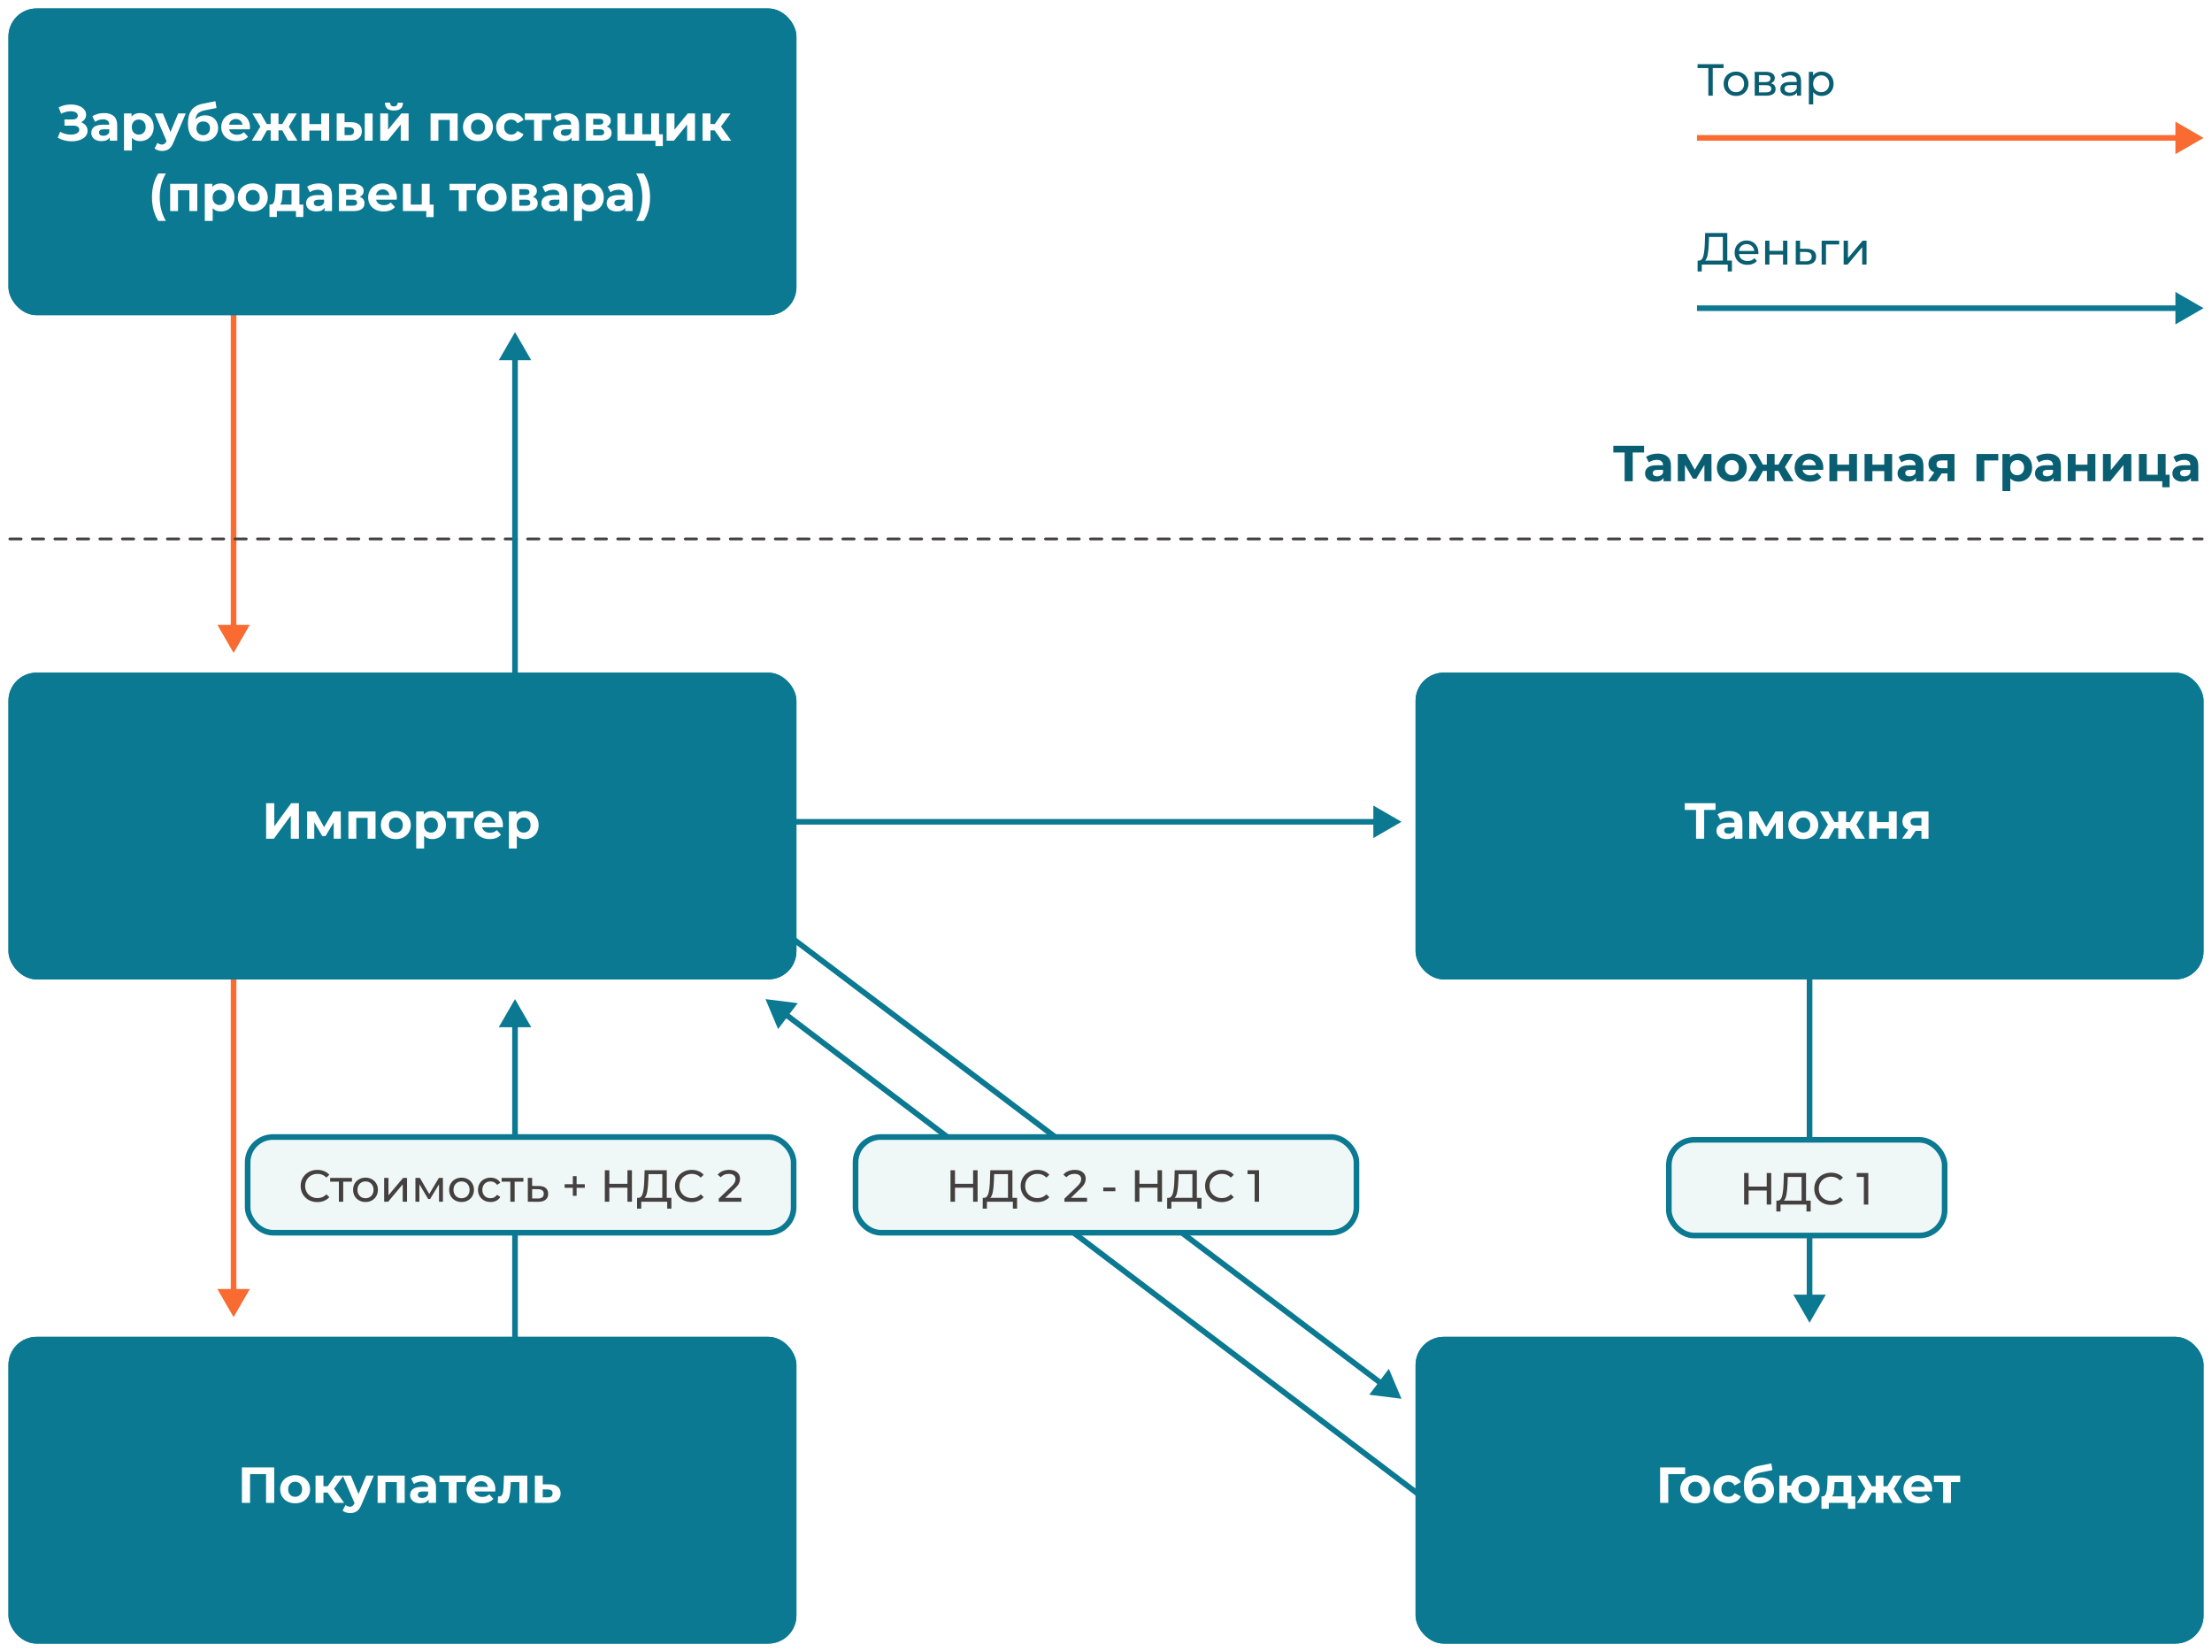 <svg width="786" height="587" viewBox="0 0 786 587" fill="none" xmlns="http://www.w3.org/2000/svg">
<path d="M643 470L648.773 460L637.226 460L643 470ZM642 342L642 461L644 461L644 342L642 342Z" fill="#0A7991"/>
<path d="M498 292L488 286.226V297.774L498 292ZM281 293H489V291H281V293Z" fill="#0A7991"/>
<path d="M498 497L493.503 486.365L486.541 495.577L498 497ZM280.397 333.798L490.217 492.371L491.423 490.776L281.603 332.202L280.397 333.798Z" fill="#0A7991"/>
<path d="M272 355L276.48 365.642L283.457 356.441L272 355ZM278.568 361.234L515.396 540.797L516.604 539.203L279.776 359.641L278.568 361.234Z" fill="#0A7991"/>
<path d="M83 232L88.773 222L77.227 222L83 232ZM82 102L82 223L84 223L84 102L82 102Z" fill="#F96B30"/>
<path d="M83 468L88.773 458L77.227 458L83 468ZM82 338L82 459L84 459L84 338L82 338Z" fill="#F96B30"/>
<g filter="url(#filter0_d_371_6686)">
<rect x="3" y="1" width="280" height="109" rx="10" fill="#0A7991"/>
<rect x="3.5" y="1.5" width="279" height="108" rx="9.5" stroke="#0A7991"/>
</g>
<g filter="url(#filter1_d_371_6686)">
<rect x="3" y="237" width="280" height="109" rx="10" fill="#0A7991"/>
<rect x="3.5" y="237.5" width="279" height="108" rx="9.5" stroke="#0A7991"/>
</g>
<g filter="url(#filter2_d_371_6686)">
<rect x="503" y="237" width="280" height="109" rx="10" fill="#0A7991"/>
<rect x="503.5" y="237.5" width="279" height="108" rx="9.5" stroke="#0A7991"/>
</g>
<g filter="url(#filter3_d_371_6686)">
<rect x="503" y="473" width="280" height="109" rx="10" fill="#0A7991"/>
<rect x="503.5" y="473.5" width="279" height="108" rx="9.5" stroke="#0A7991"/>
</g>
<g filter="url(#filter4_d_371_6686)">
<rect x="3" y="473" width="280" height="109" rx="10" fill="#0A7991"/>
<rect x="3.5" y="473.5" width="279" height="108" rx="9.5" stroke="#0A7991"/>
</g>
<path d="M28.781 43.43C29.513 43.682 30.083 44.078 30.491 44.618C30.911 45.146 31.121 45.764 31.121 46.472C31.121 47.24 30.869 47.906 30.365 48.47C29.861 49.034 29.177 49.466 28.313 49.766C27.461 50.066 26.525 50.216 25.505 50.216C24.641 50.216 23.777 50.108 22.913 49.892C22.061 49.676 21.251 49.346 20.483 48.902L21.383 46.814C21.935 47.15 22.541 47.408 23.201 47.588C23.873 47.756 24.527 47.84 25.163 47.84C26.027 47.84 26.741 47.684 27.305 47.372C27.881 47.06 28.169 46.622 28.169 46.058C28.169 45.59 27.971 45.236 27.575 44.996C27.191 44.756 26.663 44.636 25.991 44.636H22.913V42.44H25.775C26.363 42.44 26.819 42.32 27.143 42.08C27.479 41.84 27.647 41.51 27.647 41.09C27.647 40.598 27.407 40.214 26.927 39.938C26.459 39.662 25.853 39.524 25.109 39.524C24.557 39.524 23.987 39.602 23.399 39.758C22.811 39.902 22.253 40.124 21.725 40.424L20.843 38.156C22.175 37.472 23.615 37.13 25.163 37.13C26.147 37.13 27.053 37.274 27.881 37.562C28.709 37.85 29.369 38.27 29.861 38.822C30.353 39.374 30.599 40.016 30.599 40.748C30.599 41.348 30.437 41.882 30.113 42.35C29.789 42.818 29.345 43.178 28.781 43.43ZM36.975 40.172C38.475 40.172 39.627 40.532 40.431 41.252C41.235 41.96 41.637 43.034 41.637 44.474V50H39.009V48.794C38.481 49.694 37.497 50.144 36.057 50.144C35.313 50.144 34.665 50.018 34.113 49.766C33.573 49.514 33.159 49.166 32.871 48.722C32.583 48.278 32.439 47.774 32.439 47.21C32.439 46.31 32.775 45.602 33.447 45.086C34.131 44.57 35.181 44.312 36.597 44.312H38.829C38.829 43.7 38.643 43.232 38.271 42.908C37.899 42.572 37.341 42.404 36.597 42.404C36.081 42.404 35.571 42.488 35.067 42.656C34.575 42.812 34.155 43.028 33.807 43.304L32.799 41.342C33.327 40.97 33.957 40.682 34.689 40.478C35.433 40.274 36.195 40.172 36.975 40.172ZM36.759 48.254C37.239 48.254 37.665 48.146 38.037 47.93C38.409 47.702 38.673 47.372 38.829 46.94V45.95H36.903C35.751 45.95 35.175 46.328 35.175 47.084C35.175 47.444 35.313 47.732 35.589 47.948C35.877 48.152 36.267 48.254 36.759 48.254ZM49.783 40.172C50.683 40.172 51.499 40.382 52.231 40.802C52.975 41.21 53.557 41.792 53.977 42.548C54.397 43.292 54.607 44.162 54.607 45.158C54.607 46.154 54.397 47.03 53.977 47.786C53.557 48.53 52.975 49.112 52.231 49.532C51.499 49.94 50.683 50.144 49.783 50.144C48.547 50.144 47.575 49.754 46.867 48.974V53.492H44.059V40.316H46.741V41.432C47.437 40.592 48.451 40.172 49.783 40.172ZM49.297 47.84C50.017 47.84 50.605 47.6 51.061 47.12C51.529 46.628 51.763 45.974 51.763 45.158C51.763 44.342 51.529 43.694 51.061 43.214C50.605 42.722 50.017 42.476 49.297 42.476C48.577 42.476 47.983 42.722 47.515 43.214C47.059 43.694 46.831 44.342 46.831 45.158C46.831 45.974 47.059 46.628 47.515 47.12C47.983 47.6 48.577 47.84 49.297 47.84ZM66.013 40.316L61.639 50.594C61.195 51.71 60.643 52.496 59.983 52.952C59.335 53.408 58.549 53.636 57.625 53.636C57.121 53.636 56.623 53.558 56.131 53.402C55.639 53.246 55.237 53.03 54.925 52.754L55.951 50.756C56.167 50.948 56.413 51.098 56.689 51.206C56.977 51.314 57.259 51.368 57.535 51.368C57.919 51.368 58.231 51.272 58.471 51.08C58.711 50.9 58.927 50.594 59.119 50.162L59.155 50.072L54.961 40.316H57.859L60.577 46.886L63.313 40.316H66.013ZM72.895 40.982C73.819 40.982 74.629 41.174 75.325 41.558C76.021 41.93 76.555 42.458 76.927 43.142C77.311 43.826 77.503 44.618 77.503 45.518C77.503 46.442 77.275 47.264 76.819 47.984C76.375 48.692 75.751 49.244 74.947 49.64C74.143 50.024 73.231 50.216 72.211 50.216C70.519 50.216 69.187 49.676 68.215 48.596C67.255 47.504 66.775 45.908 66.775 43.808C66.775 41.864 67.195 40.316 68.035 39.164C68.887 38 70.189 37.238 71.941 36.878L76.549 35.96L76.927 38.372L72.859 39.182C71.755 39.398 70.933 39.758 70.393 40.262C69.865 40.766 69.553 41.48 69.457 42.404C69.877 41.948 70.381 41.6 70.969 41.36C71.557 41.108 72.199 40.982 72.895 40.982ZM72.229 48.038C72.949 48.038 73.525 47.804 73.957 47.336C74.401 46.868 74.623 46.274 74.623 45.554C74.623 44.822 74.401 44.24 73.957 43.808C73.525 43.376 72.949 43.16 72.229 43.16C71.497 43.16 70.909 43.376 70.465 43.808C70.021 44.24 69.799 44.822 69.799 45.554C69.799 46.286 70.027 46.886 70.483 47.354C70.939 47.81 71.521 48.038 72.229 48.038ZM88.823 45.194C88.823 45.23 88.805 45.482 88.769 45.95H81.443C81.575 46.55 81.887 47.024 82.379 47.372C82.871 47.72 83.483 47.894 84.215 47.894C84.719 47.894 85.163 47.822 85.547 47.678C85.943 47.522 86.309 47.282 86.645 46.958L88.139 48.578C87.227 49.622 85.895 50.144 84.143 50.144C83.051 50.144 82.085 49.934 81.245 49.514C80.405 49.082 79.757 48.488 79.301 47.732C78.845 46.976 78.617 46.118 78.617 45.158C78.617 44.21 78.839 43.358 79.283 42.602C79.739 41.834 80.357 41.24 81.137 40.82C81.929 40.388 82.811 40.172 83.783 40.172C84.731 40.172 85.589 40.376 86.357 40.784C87.125 41.192 87.725 41.78 88.157 42.548C88.601 43.304 88.823 44.186 88.823 45.194ZM83.801 42.296C83.165 42.296 82.631 42.476 82.199 42.836C81.767 43.196 81.503 43.688 81.407 44.312H86.177C86.081 43.7 85.817 43.214 85.385 42.854C84.953 42.482 84.425 42.296 83.801 42.296ZM100.305 46.328H98.955V50H96.183V46.328H94.833L92.781 50H89.469L92.511 44.996L89.685 40.316H92.655L94.797 44.078H96.183V40.316H98.955V44.078H100.323L102.483 40.316H105.453L102.627 44.996L105.687 50H102.357L100.305 46.328ZM107.147 40.316H109.937V44.096H114.149V40.316H116.957V50H114.149V46.382H109.937V50H107.147V40.316ZM124.739 43.412C125.999 43.424 126.953 43.706 127.601 44.258C128.249 44.81 128.573 45.602 128.573 46.634C128.573 47.714 128.207 48.548 127.475 49.136C126.743 49.724 125.705 50.018 124.361 50.018L119.645 50V40.316H122.435V43.412H124.739ZM129.617 40.316H132.407V50H129.617V40.316ZM124.109 48.02C124.649 48.032 125.063 47.918 125.351 47.678C125.639 47.438 125.783 47.078 125.783 46.598C125.783 46.13 125.639 45.788 125.351 45.572C125.075 45.356 124.661 45.242 124.109 45.23L122.435 45.212V48.02H124.109ZM135.114 40.316H137.904V46.076L142.62 40.316H145.194V50H142.404V44.24L137.706 50H135.114V40.316ZM139.974 39.272C137.862 39.272 136.8 38.342 136.788 36.482H138.624C138.636 36.902 138.75 37.232 138.966 37.472C139.194 37.7 139.524 37.814 139.956 37.814C140.388 37.814 140.718 37.7 140.946 37.472C141.186 37.232 141.306 36.902 141.306 36.482H143.178C143.166 38.342 142.098 39.272 139.974 39.272ZM162.621 40.316V50H159.813V42.62H155.781V50H152.991V40.316H162.621ZM169.849 50.144C168.829 50.144 167.911 49.934 167.095 49.514C166.291 49.082 165.661 48.488 165.205 47.732C164.749 46.976 164.521 46.118 164.521 45.158C164.521 44.198 164.749 43.34 165.205 42.584C165.661 41.828 166.291 41.24 167.095 40.82C167.911 40.388 168.829 40.172 169.849 40.172C170.869 40.172 171.781 40.388 172.585 40.82C173.389 41.24 174.019 41.828 174.475 42.584C174.931 43.34 175.159 44.198 175.159 45.158C175.159 46.118 174.931 46.976 174.475 47.732C174.019 48.488 173.389 49.082 172.585 49.514C171.781 49.934 170.869 50.144 169.849 50.144ZM169.849 47.84C170.569 47.84 171.157 47.6 171.613 47.12C172.081 46.628 172.315 45.974 172.315 45.158C172.315 44.342 172.081 43.694 171.613 43.214C171.157 42.722 170.569 42.476 169.849 42.476C169.129 42.476 168.535 42.722 168.067 43.214C167.599 43.694 167.365 44.342 167.365 45.158C167.365 45.974 167.599 46.628 168.067 47.12C168.535 47.6 169.129 47.84 169.849 47.84ZM181.698 50.144C180.666 50.144 179.736 49.934 178.908 49.514C178.092 49.082 177.45 48.488 176.982 47.732C176.526 46.976 176.298 46.118 176.298 45.158C176.298 44.198 176.526 43.34 176.982 42.584C177.45 41.828 178.092 41.24 178.908 40.82C179.736 40.388 180.666 40.172 181.698 40.172C182.718 40.172 183.606 40.388 184.362 40.82C185.13 41.24 185.688 41.846 186.036 42.638L183.858 43.808C183.354 42.92 182.628 42.476 181.68 42.476C180.948 42.476 180.342 42.716 179.862 43.196C179.382 43.676 179.142 44.33 179.142 45.158C179.142 45.986 179.382 46.64 179.862 47.12C180.342 47.6 180.948 47.84 181.68 47.84C182.64 47.84 183.366 47.396 183.858 46.508L186.036 47.696C185.688 48.464 185.13 49.064 184.362 49.496C183.606 49.928 182.718 50.144 181.698 50.144ZM195.843 42.62H192.567V50H189.777V42.62H186.501V40.316H195.843V42.62ZM201.102 40.172C202.602 40.172 203.754 40.532 204.558 41.252C205.362 41.96 205.764 43.034 205.764 44.474V50H203.136V48.794C202.608 49.694 201.624 50.144 200.184 50.144C199.44 50.144 198.792 50.018 198.24 49.766C197.7 49.514 197.286 49.166 196.998 48.722C196.71 48.278 196.566 47.774 196.566 47.21C196.566 46.31 196.902 45.602 197.574 45.086C198.258 44.57 199.308 44.312 200.724 44.312H202.956C202.956 43.7 202.77 43.232 202.398 42.908C202.026 42.572 201.468 42.404 200.724 42.404C200.208 42.404 199.698 42.488 199.194 42.656C198.702 42.812 198.282 43.028 197.934 43.304L196.926 41.342C197.454 40.97 198.084 40.682 198.816 40.478C199.56 40.274 200.322 40.172 201.102 40.172ZM200.886 48.254C201.366 48.254 201.792 48.146 202.164 47.93C202.536 47.702 202.8 47.372 202.956 46.94V45.95H201.03C199.878 45.95 199.302 46.328 199.302 47.084C199.302 47.444 199.44 47.732 199.716 47.948C200.004 48.152 200.394 48.254 200.886 48.254ZM215.602 44.942C216.742 45.326 217.312 46.094 217.312 47.246C217.312 48.122 216.982 48.8 216.322 49.28C215.662 49.76 214.678 50 213.37 50H208.204V40.316H213.154C214.366 40.316 215.314 40.538 215.998 40.982C216.682 41.414 217.024 42.026 217.024 42.818C217.024 43.298 216.898 43.724 216.646 44.096C216.406 44.456 216.058 44.738 215.602 44.942ZM210.778 44.294H212.902C213.886 44.294 214.378 43.946 214.378 43.25C214.378 42.566 213.886 42.224 212.902 42.224H210.778V44.294ZM213.136 48.092C214.168 48.092 214.684 47.738 214.684 47.03C214.684 46.658 214.564 46.388 214.324 46.22C214.084 46.04 213.706 45.95 213.19 45.95H210.778V48.092H213.136ZM234.179 40.316V50H219.401V40.316H222.191V47.696H225.413V40.316H228.203V47.696H231.389V40.316H234.179ZM235.529 47.696V51.926H232.919V50H231.317V47.696H235.529ZM236.873 40.316H239.663V46.076L244.379 40.316H246.953V50H244.163V44.24L239.465 50H236.873V40.316ZM253.919 46.328H252.461V50H249.653V40.316H252.461V44.078H253.973L256.601 40.316H259.589L256.205 44.96L259.823 50H256.511L253.919 46.328ZM56.249 78.492C55.529 77.4 54.971 76.134 54.575 74.694C54.191 73.254 53.999 71.712 53.999 70.068C53.999 68.424 54.191 66.882 54.575 65.442C54.971 63.99 55.529 62.724 56.249 61.644H58.931C58.175 62.976 57.623 64.332 57.275 65.712C56.927 67.08 56.753 68.532 56.753 70.068C56.753 71.604 56.927 73.062 57.275 74.442C57.623 75.81 58.175 77.16 58.931 78.492H56.249ZM70.098 65.316V75H67.29V67.62H63.258V75H60.468V65.316H70.098ZM78.496 65.172C79.396 65.172 80.212 65.382 80.944 65.802C81.688 66.21 82.27 66.792 82.69 67.548C83.11 68.292 83.32 69.162 83.32 70.158C83.32 71.154 83.11 72.03 82.69 72.786C82.27 73.53 81.688 74.112 80.944 74.532C80.212 74.94 79.396 75.144 78.496 75.144C77.26 75.144 76.288 74.754 75.58 73.974V78.492H72.772V65.316H75.454V66.432C76.15 65.592 77.164 65.172 78.496 65.172ZM78.01 72.84C78.73 72.84 79.318 72.6 79.774 72.12C80.242 71.628 80.476 70.974 80.476 70.158C80.476 69.342 80.242 68.694 79.774 68.214C79.318 67.722 78.73 67.476 78.01 67.476C77.29 67.476 76.696 67.722 76.228 68.214C75.772 68.694 75.544 69.342 75.544 70.158C75.544 70.974 75.772 71.628 76.228 72.12C76.696 72.6 77.29 72.84 78.01 72.84ZM89.825 75.144C88.805 75.144 87.886 74.934 87.07 74.514C86.266 74.082 85.636 73.488 85.18 72.732C84.725 71.976 84.496 71.118 84.496 70.158C84.496 69.198 84.725 68.34 85.18 67.584C85.636 66.828 86.266 66.24 87.07 65.82C87.886 65.388 88.805 65.172 89.825 65.172C90.844 65.172 91.757 65.388 92.561 65.82C93.365 66.24 93.995 66.828 94.451 67.584C94.906 68.34 95.135 69.198 95.135 70.158C95.135 71.118 94.906 71.976 94.451 72.732C93.995 73.488 93.365 74.082 92.561 74.514C91.757 74.934 90.844 75.144 89.825 75.144ZM89.825 72.84C90.544 72.84 91.132 72.6 91.588 72.12C92.056 71.628 92.29 70.974 92.29 70.158C92.29 69.342 92.056 68.694 91.588 68.214C91.132 67.722 90.544 67.476 89.825 67.476C89.105 67.476 88.51 67.722 88.043 68.214C87.575 68.694 87.341 69.342 87.341 70.158C87.341 70.974 87.575 71.628 88.043 72.12C88.51 72.6 89.105 72.84 89.825 72.84ZM107.779 72.696V77.088H105.169V75H98.365V77.088H95.755V72.696H96.151C96.751 72.684 97.165 72.33 97.393 71.634C97.621 70.938 97.765 69.948 97.825 68.664L97.951 65.316H106.393V72.696H107.779ZM100.363 68.862C100.327 69.846 100.249 70.65 100.129 71.274C100.021 71.898 99.811 72.372 99.499 72.696H103.585V67.62H100.417L100.363 68.862ZM113.308 65.172C114.808 65.172 115.96 65.532 116.764 66.252C117.568 66.96 117.97 68.034 117.97 69.474V75H115.342V73.794C114.814 74.694 113.83 75.144 112.39 75.144C111.646 75.144 110.998 75.018 110.446 74.766C109.906 74.514 109.492 74.166 109.204 73.722C108.916 73.278 108.772 72.774 108.772 72.21C108.772 71.31 109.108 70.602 109.78 70.086C110.464 69.57 111.514 69.312 112.93 69.312H115.162C115.162 68.7 114.976 68.232 114.604 67.908C114.232 67.572 113.674 67.404 112.93 67.404C112.414 67.404 111.904 67.488 111.4 67.656C110.908 67.812 110.488 68.028 110.14 68.304L109.132 66.342C109.66 65.97 110.29 65.682 111.022 65.478C111.766 65.274 112.528 65.172 113.308 65.172ZM113.092 73.254C113.572 73.254 113.998 73.146 114.37 72.93C114.742 72.702 115.006 72.372 115.162 71.94V70.95H113.236C112.084 70.95 111.508 71.328 111.508 72.084C111.508 72.444 111.646 72.732 111.922 72.948C112.21 73.152 112.6 73.254 113.092 73.254ZM127.808 69.942C128.948 70.326 129.518 71.094 129.518 72.246C129.518 73.122 129.188 73.8 128.528 74.28C127.868 74.76 126.884 75 125.576 75H120.41V65.316H125.36C126.572 65.316 127.52 65.538 128.204 65.982C128.888 66.414 129.23 67.026 129.23 67.818C129.23 68.298 129.104 68.724 128.852 69.096C128.612 69.456 128.264 69.738 127.808 69.942ZM122.984 69.294H125.108C126.092 69.294 126.584 68.946 126.584 68.25C126.584 67.566 126.092 67.224 125.108 67.224H122.984V69.294ZM125.342 73.092C126.374 73.092 126.89 72.738 126.89 72.03C126.89 71.658 126.77 71.388 126.53 71.22C126.29 71.04 125.912 70.95 125.396 70.95H122.984V73.092H125.342ZM141.021 70.194C141.021 70.23 141.003 70.482 140.967 70.95H133.641C133.773 71.55 134.085 72.024 134.577 72.372C135.069 72.72 135.681 72.894 136.413 72.894C136.917 72.894 137.361 72.822 137.745 72.678C138.141 72.522 138.507 72.282 138.843 71.958L140.337 73.578C139.425 74.622 138.093 75.144 136.341 75.144C135.249 75.144 134.283 74.934 133.443 74.514C132.603 74.082 131.955 73.488 131.499 72.732C131.043 71.976 130.815 71.118 130.815 70.158C130.815 69.21 131.037 68.358 131.481 67.602C131.937 66.834 132.555 66.24 133.335 65.82C134.127 65.388 135.009 65.172 135.981 65.172C136.929 65.172 137.787 65.376 138.555 65.784C139.323 66.192 139.923 66.78 140.355 67.548C140.799 68.304 141.021 69.186 141.021 70.194ZM135.999 67.296C135.363 67.296 134.829 67.476 134.397 67.836C133.965 68.196 133.701 68.688 133.605 69.312H138.375C138.279 68.7 138.015 68.214 137.583 67.854C137.151 67.482 136.623 67.296 135.999 67.296ZM154.081 72.696V77.124H151.471V75H143.173V65.316H145.963V72.696H149.869V65.316H152.677V72.696H154.081ZM169.081 67.62H165.805V75H163.015V67.62H159.739V65.316H169.081V67.62ZM174.709 75.144C173.689 75.144 172.771 74.934 171.955 74.514C171.151 74.082 170.521 73.488 170.065 72.732C169.609 71.976 169.381 71.118 169.381 70.158C169.381 69.198 169.609 68.34 170.065 67.584C170.521 66.828 171.151 66.24 171.955 65.82C172.771 65.388 173.689 65.172 174.709 65.172C175.729 65.172 176.641 65.388 177.445 65.82C178.249 66.24 178.879 66.828 179.335 67.584C179.791 68.34 180.019 69.198 180.019 70.158C180.019 71.118 179.791 71.976 179.335 72.732C178.879 73.488 178.249 74.082 177.445 74.514C176.641 74.934 175.729 75.144 174.709 75.144ZM174.709 72.84C175.429 72.84 176.017 72.6 176.473 72.12C176.941 71.628 177.175 70.974 177.175 70.158C177.175 69.342 176.941 68.694 176.473 68.214C176.017 67.722 175.429 67.476 174.709 67.476C173.989 67.476 173.395 67.722 172.927 68.214C172.459 68.694 172.225 69.342 172.225 70.158C172.225 70.974 172.459 71.628 172.927 72.12C173.395 72.6 173.989 72.84 174.709 72.84ZM189.349 69.942C190.489 70.326 191.059 71.094 191.059 72.246C191.059 73.122 190.729 73.8 190.069 74.28C189.409 74.76 188.425 75 187.117 75H181.951V65.316H186.901C188.113 65.316 189.061 65.538 189.745 65.982C190.429 66.414 190.771 67.026 190.771 67.818C190.771 68.298 190.645 68.724 190.393 69.096C190.153 69.456 189.805 69.738 189.349 69.942ZM184.525 69.294H186.649C187.633 69.294 188.125 68.946 188.125 68.25C188.125 67.566 187.633 67.224 186.649 67.224H184.525V69.294ZM186.883 73.092C187.915 73.092 188.431 72.738 188.431 72.03C188.431 71.658 188.311 71.388 188.071 71.22C187.831 71.04 187.453 70.95 186.937 70.95H184.525V73.092H186.883ZM196.91 65.172C198.41 65.172 199.562 65.532 200.366 66.252C201.17 66.96 201.572 68.034 201.572 69.474V75H198.944V73.794C198.416 74.694 197.432 75.144 195.992 75.144C195.248 75.144 194.6 75.018 194.048 74.766C193.508 74.514 193.094 74.166 192.806 73.722C192.518 73.278 192.374 72.774 192.374 72.21C192.374 71.31 192.71 70.602 193.382 70.086C194.066 69.57 195.116 69.312 196.532 69.312H198.764C198.764 68.7 198.578 68.232 198.206 67.908C197.834 67.572 197.276 67.404 196.532 67.404C196.016 67.404 195.506 67.488 195.002 67.656C194.51 67.812 194.09 68.028 193.742 68.304L192.734 66.342C193.262 65.97 193.892 65.682 194.624 65.478C195.368 65.274 196.13 65.172 196.91 65.172ZM196.694 73.254C197.174 73.254 197.6 73.146 197.972 72.93C198.344 72.702 198.608 72.372 198.764 71.94V70.95H196.838C195.686 70.95 195.11 71.328 195.11 72.084C195.11 72.444 195.248 72.732 195.524 72.948C195.812 73.152 196.202 73.254 196.694 73.254ZM209.717 65.172C210.617 65.172 211.433 65.382 212.165 65.802C212.909 66.21 213.491 66.792 213.911 67.548C214.331 68.292 214.541 69.162 214.541 70.158C214.541 71.154 214.331 72.03 213.911 72.786C213.491 73.53 212.909 74.112 212.165 74.532C211.433 74.94 210.617 75.144 209.717 75.144C208.481 75.144 207.509 74.754 206.801 73.974V78.492H203.993V65.316H206.675V66.432C207.371 65.592 208.385 65.172 209.717 65.172ZM209.231 72.84C209.951 72.84 210.539 72.6 210.995 72.12C211.463 71.628 211.697 70.974 211.697 70.158C211.697 69.342 211.463 68.694 210.995 68.214C210.539 67.722 209.951 67.476 209.231 67.476C208.511 67.476 207.917 67.722 207.449 68.214C206.993 68.694 206.765 69.342 206.765 70.158C206.765 70.974 206.993 71.628 207.449 72.12C207.917 72.6 208.511 72.84 209.231 72.84ZM220.113 65.172C221.613 65.172 222.765 65.532 223.569 66.252C224.373 66.96 224.775 68.034 224.775 69.474V75H222.147V73.794C221.619 74.694 220.635 75.144 219.195 75.144C218.451 75.144 217.803 75.018 217.251 74.766C216.711 74.514 216.297 74.166 216.009 73.722C215.721 73.278 215.577 72.774 215.577 72.21C215.577 71.31 215.913 70.602 216.585 70.086C217.269 69.57 218.319 69.312 219.735 69.312H221.967C221.967 68.7 221.781 68.232 221.409 67.908C221.037 67.572 220.479 67.404 219.735 67.404C219.219 67.404 218.709 67.488 218.205 67.656C217.713 67.812 217.293 68.028 216.945 68.304L215.937 66.342C216.465 65.97 217.095 65.682 217.827 65.478C218.571 65.274 219.333 65.172 220.113 65.172ZM219.897 73.254C220.377 73.254 220.803 73.146 221.175 72.93C221.547 72.702 221.811 72.372 221.967 71.94V70.95H220.041C218.889 70.95 218.313 71.328 218.313 72.084C218.313 72.444 218.451 72.732 218.727 72.948C219.015 73.152 219.405 73.254 219.897 73.254ZM226.044 78.492C226.8 77.16 227.352 75.81 227.7 74.442C228.06 73.062 228.24 71.604 228.24 70.068C228.24 68.532 228.06 67.08 227.7 65.712C227.352 64.332 226.8 62.976 226.044 61.644H228.726C229.458 62.712 230.016 63.972 230.4 65.424C230.796 66.864 230.994 68.412 230.994 70.068C230.994 71.724 230.802 73.272 230.418 74.712C230.034 76.14 229.47 77.4 228.726 78.492H226.044Z" fill="white"/>
<path d="M94.566 285.4H97.464V293.608L103.476 285.4H106.212V298H103.332V289.81L97.32 298H94.566V285.4ZM118.583 298V292.204L115.685 297.064H114.497L111.671 292.186V298H109.133V288.316H112.067L115.163 293.914L118.457 288.316H121.085L121.121 298H118.583ZM133.441 288.316V298H130.633V290.62H126.601V298H123.811V288.316H133.441ZM140.669 298.144C139.649 298.144 138.731 297.934 137.915 297.514C137.111 297.082 136.481 296.488 136.025 295.732C135.569 294.976 135.341 294.118 135.341 293.158C135.341 292.198 135.569 291.34 136.025 290.584C136.481 289.828 137.111 289.24 137.915 288.82C138.731 288.388 139.649 288.172 140.669 288.172C141.689 288.172 142.601 288.388 143.405 288.82C144.209 289.24 144.839 289.828 145.295 290.584C145.751 291.34 145.979 292.198 145.979 293.158C145.979 294.118 145.751 294.976 145.295 295.732C144.839 296.488 144.209 297.082 143.405 297.514C142.601 297.934 141.689 298.144 140.669 298.144ZM140.669 295.84C141.389 295.84 141.977 295.6 142.433 295.12C142.901 294.628 143.135 293.974 143.135 293.158C143.135 292.342 142.901 291.694 142.433 291.214C141.977 290.722 141.389 290.476 140.669 290.476C139.949 290.476 139.355 290.722 138.887 291.214C138.419 291.694 138.185 292.342 138.185 293.158C138.185 293.974 138.419 294.628 138.887 295.12C139.355 295.6 139.949 295.84 140.669 295.84ZM153.617 288.172C154.517 288.172 155.333 288.382 156.065 288.802C156.809 289.21 157.391 289.792 157.811 290.548C158.231 291.292 158.441 292.162 158.441 293.158C158.441 294.154 158.231 295.03 157.811 295.786C157.391 296.53 156.809 297.112 156.065 297.532C155.333 297.94 154.517 298.144 153.617 298.144C152.381 298.144 151.409 297.754 150.701 296.974V301.492H147.893V288.316H150.575V289.432C151.271 288.592 152.285 288.172 153.617 288.172ZM153.131 295.84C153.851 295.84 154.439 295.6 154.895 295.12C155.363 294.628 155.597 293.974 155.597 293.158C155.597 292.342 155.363 291.694 154.895 291.214C154.439 290.722 153.851 290.476 153.131 290.476C152.411 290.476 151.817 290.722 151.349 291.214C150.893 291.694 150.665 292.342 150.665 293.158C150.665 293.974 150.893 294.628 151.349 295.12C151.817 295.6 152.411 295.84 153.131 295.84ZM168.193 290.62H164.917V298H162.127V290.62H158.851V288.316H168.193V290.62ZM178.7 293.194C178.7 293.23 178.682 293.482 178.646 293.95H171.32C171.452 294.55 171.764 295.024 172.256 295.372C172.748 295.72 173.36 295.894 174.092 295.894C174.596 295.894 175.04 295.822 175.424 295.678C175.82 295.522 176.186 295.282 176.522 294.958L178.016 296.578C177.104 297.622 175.772 298.144 174.02 298.144C172.928 298.144 171.962 297.934 171.122 297.514C170.282 297.082 169.634 296.488 169.178 295.732C168.722 294.976 168.494 294.118 168.494 293.158C168.494 292.21 168.716 291.358 169.16 290.602C169.616 289.834 170.234 289.24 171.014 288.82C171.806 288.388 172.688 288.172 173.66 288.172C174.608 288.172 175.466 288.376 176.234 288.784C177.002 289.192 177.602 289.78 178.034 290.548C178.478 291.304 178.7 292.186 178.7 293.194ZM173.678 290.296C173.042 290.296 172.508 290.476 172.076 290.836C171.644 291.196 171.38 291.688 171.284 292.312H176.054C175.958 291.7 175.694 291.214 175.262 290.854C174.83 290.482 174.302 290.296 173.678 290.296ZM186.558 288.172C187.458 288.172 188.274 288.382 189.006 288.802C189.75 289.21 190.332 289.792 190.752 290.548C191.172 291.292 191.382 292.162 191.382 293.158C191.382 294.154 191.172 295.03 190.752 295.786C190.332 296.53 189.75 297.112 189.006 297.532C188.274 297.94 187.458 298.144 186.558 298.144C185.322 298.144 184.35 297.754 183.642 296.974V301.492H180.834V288.316H183.516V289.432C184.212 288.592 185.226 288.172 186.558 288.172ZM186.072 295.84C186.792 295.84 187.38 295.6 187.836 295.12C188.304 294.628 188.538 293.974 188.538 293.158C188.538 292.342 188.304 291.694 187.836 291.214C187.38 290.722 186.792 290.476 186.072 290.476C185.352 290.476 184.758 290.722 184.29 291.214C183.834 291.694 183.606 292.342 183.606 293.158C183.606 293.974 183.834 294.628 184.29 295.12C184.758 295.6 185.352 295.84 186.072 295.84Z" fill="white"/>
<path d="M609.584 287.776H605.552V298H602.672V287.776H598.658V285.4H609.584V287.776ZM614.468 288.172C615.968 288.172 617.12 288.532 617.924 289.252C618.728 289.96 619.13 291.034 619.13 292.474V298H616.502V296.794C615.974 297.694 614.99 298.144 613.55 298.144C612.806 298.144 612.158 298.018 611.606 297.766C611.066 297.514 610.652 297.166 610.364 296.722C610.076 296.278 609.932 295.774 609.932 295.21C609.932 294.31 610.268 293.602 610.94 293.086C611.624 292.57 612.674 292.312 614.09 292.312H616.322C616.322 291.7 616.136 291.232 615.764 290.908C615.392 290.572 614.834 290.404 614.09 290.404C613.574 290.404 613.064 290.488 612.56 290.656C612.068 290.812 611.648 291.028 611.3 291.304L610.292 289.342C610.82 288.97 611.45 288.682 612.182 288.478C612.926 288.274 613.688 288.172 614.468 288.172ZM614.252 296.254C614.732 296.254 615.158 296.146 615.53 295.93C615.902 295.702 616.166 295.372 616.322 294.94V293.95H614.396C613.244 293.95 612.668 294.328 612.668 295.084C612.668 295.444 612.806 295.732 613.082 295.948C613.37 296.152 613.76 296.254 614.252 296.254ZM631.02 298V292.204L628.122 297.064H626.934L624.108 292.186V298H621.57V288.316H624.504L627.6 293.914L630.894 288.316H633.522L633.558 298H631.02ZM640.783 298.144C639.763 298.144 638.845 297.934 638.029 297.514C637.225 297.082 636.595 296.488 636.139 295.732C635.683 294.976 635.455 294.118 635.455 293.158C635.455 292.198 635.683 291.34 636.139 290.584C636.595 289.828 637.225 289.24 638.029 288.82C638.845 288.388 639.763 288.172 640.783 288.172C641.803 288.172 642.715 288.388 643.519 288.82C644.323 289.24 644.953 289.828 645.409 290.584C645.865 291.34 646.093 292.198 646.093 293.158C646.093 294.118 645.865 294.976 645.409 295.732C644.953 296.488 644.323 297.082 643.519 297.514C642.715 297.934 641.803 298.144 640.783 298.144ZM640.783 295.84C641.503 295.84 642.091 295.6 642.547 295.12C643.015 294.628 643.249 293.974 643.249 293.158C643.249 292.342 643.015 291.694 642.547 291.214C642.091 290.722 641.503 290.476 640.783 290.476C640.063 290.476 639.469 290.722 639.001 291.214C638.533 291.694 638.299 292.342 638.299 293.158C638.299 293.974 638.533 294.628 639.001 295.12C639.469 295.6 640.063 295.84 640.783 295.84ZM657.32 294.328H655.97V298H653.198V294.328H651.848L649.796 298H646.484L649.526 292.996L646.7 288.316H649.67L651.812 292.078H653.198V288.316H655.97V292.078H657.338L659.498 288.316H662.468L659.642 292.996L662.702 298H659.372L657.32 294.328ZM664.162 288.316H666.952V292.096H671.164V288.316H673.972V298H671.164V294.382H666.952V298H664.162V288.316ZM685.264 288.316V298H682.762V295.228H680.692L678.856 298H675.868L678.082 294.832C677.41 294.568 676.894 294.19 676.534 293.698C676.186 293.194 676.012 292.588 676.012 291.88C676.012 290.74 676.42 289.864 677.236 289.252C678.064 288.628 679.198 288.316 680.638 288.316H685.264ZM680.692 290.602C680.092 290.602 679.636 290.71 679.324 290.926C679.024 291.142 678.874 291.49 678.874 291.97C678.874 292.45 679.018 292.804 679.306 293.032C679.606 293.248 680.056 293.356 680.656 293.356H682.762V290.602H680.692Z" fill="white"/>
<path d="M598.773 523.776H592.779L592.797 534H589.899V521.4H598.791L598.773 523.776ZM602.375 534.144C601.355 534.144 600.437 533.934 599.621 533.514C598.817 533.082 598.187 532.488 597.731 531.732C597.275 530.976 597.047 530.118 597.047 529.158C597.047 528.198 597.275 527.34 597.731 526.584C598.187 525.828 598.817 525.24 599.621 524.82C600.437 524.388 601.355 524.172 602.375 524.172C603.395 524.172 604.307 524.388 605.111 524.82C605.915 525.24 606.545 525.828 607.001 526.584C607.457 527.34 607.685 528.198 607.685 529.158C607.685 530.118 607.457 530.976 607.001 531.732C606.545 532.488 605.915 533.082 605.111 533.514C604.307 533.934 603.395 534.144 602.375 534.144ZM602.375 531.84C603.095 531.84 603.683 531.6 604.139 531.12C604.607 530.628 604.841 529.974 604.841 529.158C604.841 528.342 604.607 527.694 604.139 527.214C603.683 526.722 603.095 526.476 602.375 526.476C601.655 526.476 601.061 526.722 600.593 527.214C600.125 527.694 599.891 528.342 599.891 529.158C599.891 529.974 600.125 530.628 600.593 531.12C601.061 531.6 601.655 531.84 602.375 531.84ZM614.225 534.144C613.193 534.144 612.263 533.934 611.435 533.514C610.619 533.082 609.977 532.488 609.509 531.732C609.053 530.976 608.825 530.118 608.825 529.158C608.825 528.198 609.053 527.34 609.509 526.584C609.977 525.828 610.619 525.24 611.435 524.82C612.263 524.388 613.193 524.172 614.225 524.172C615.245 524.172 616.133 524.388 616.889 524.82C617.657 525.24 618.215 525.846 618.563 526.638L616.385 527.808C615.881 526.92 615.155 526.476 614.207 526.476C613.475 526.476 612.869 526.716 612.389 527.196C611.909 527.676 611.669 528.33 611.669 529.158C611.669 529.986 611.909 530.64 612.389 531.12C612.869 531.6 613.475 531.84 614.207 531.84C615.167 531.84 615.893 531.396 616.385 530.508L618.563 531.696C618.215 532.464 617.657 533.064 616.889 533.496C616.133 533.928 615.245 534.144 614.225 534.144ZM625.761 524.982C626.685 524.982 627.495 525.174 628.191 525.558C628.887 525.93 629.421 526.458 629.793 527.142C630.177 527.826 630.369 528.618 630.369 529.518C630.369 530.442 630.141 531.264 629.685 531.984C629.241 532.692 628.617 533.244 627.813 533.64C627.009 534.024 626.097 534.216 625.077 534.216C623.385 534.216 622.053 533.676 621.081 532.596C620.121 531.504 619.641 529.908 619.641 527.808C619.641 525.864 620.061 524.316 620.901 523.164C621.753 522 623.055 521.238 624.807 520.878L629.415 519.96L629.793 522.372L625.725 523.182C624.621 523.398 623.799 523.758 623.259 524.262C622.731 524.766 622.419 525.48 622.323 526.404C622.743 525.948 623.247 525.6 623.835 525.36C624.423 525.108 625.065 524.982 625.761 524.982ZM625.095 532.038C625.815 532.038 626.391 531.804 626.823 531.336C627.267 530.868 627.489 530.274 627.489 529.554C627.489 528.822 627.267 528.24 626.823 527.808C626.391 527.376 625.815 527.16 625.095 527.16C624.363 527.16 623.775 527.376 623.331 527.808C622.887 528.24 622.665 528.822 622.665 529.554C622.665 530.286 622.893 530.886 623.349 531.354C623.805 531.81 624.387 532.038 625.095 532.038ZM641.437 524.172C642.421 524.172 643.303 524.388 644.083 524.82C644.863 525.24 645.475 525.828 645.919 526.584C646.363 527.34 646.585 528.198 646.585 529.158C646.585 530.118 646.363 530.976 645.919 531.732C645.475 532.488 644.863 533.082 644.083 533.514C643.303 533.934 642.421 534.144 641.437 534.144C640.585 534.144 639.805 533.988 639.097 533.676C638.389 533.352 637.801 532.902 637.333 532.326C636.865 531.738 636.553 531.066 636.397 530.31H635.065V534H632.275V524.316H635.065V527.88H636.415C636.691 526.752 637.279 525.852 638.179 525.18C639.079 524.508 640.165 524.172 641.437 524.172ZM641.437 531.84C642.121 531.84 642.685 531.6 643.129 531.12C643.585 530.628 643.813 529.974 643.813 529.158C643.813 528.33 643.585 527.676 643.129 527.196C642.685 526.716 642.121 526.476 641.437 526.476C640.741 526.476 640.165 526.716 639.709 527.196C639.265 527.676 639.043 528.33 639.043 529.158C639.043 529.974 639.265 530.628 639.709 531.12C640.165 531.6 640.741 531.84 641.437 531.84ZM659.248 531.696V536.088H656.638V534H649.834V536.088H647.224V531.696H647.62C648.22 531.684 648.634 531.33 648.862 530.634C649.09 529.938 649.234 528.948 649.294 527.664L649.42 524.316H657.862V531.696H659.248ZM651.832 527.862C651.796 528.846 651.718 529.65 651.598 530.274C651.49 530.898 651.28 531.372 650.968 531.696H655.054V526.62H651.886L651.832 527.862ZM670.609 530.328H669.259V534H666.487V530.328H665.137L663.085 534H659.773L662.815 528.996L659.989 524.316H662.959L665.101 528.078H666.487V524.316H669.259V528.078H670.627L672.787 524.316H675.757L672.931 528.996L675.991 534H672.661L670.609 530.328ZM686.566 529.194C686.566 529.23 686.548 529.482 686.512 529.95H679.186C679.318 530.55 679.63 531.024 680.122 531.372C680.614 531.72 681.226 531.894 681.958 531.894C682.462 531.894 682.906 531.822 683.29 531.678C683.686 531.522 684.052 531.282 684.388 530.958L685.882 532.578C684.97 533.622 683.638 534.144 681.886 534.144C680.794 534.144 679.828 533.934 678.988 533.514C678.148 533.082 677.5 532.488 677.044 531.732C676.588 530.976 676.36 530.118 676.36 529.158C676.36 528.21 676.582 527.358 677.026 526.602C677.482 525.834 678.1 525.24 678.88 524.82C679.672 524.388 680.554 524.172 681.526 524.172C682.474 524.172 683.332 524.376 684.1 524.784C684.868 525.192 685.468 525.78 685.9 526.548C686.344 527.304 686.566 528.186 686.566 529.194ZM681.544 526.296C680.908 526.296 680.374 526.476 679.942 526.836C679.51 527.196 679.246 527.688 679.15 528.312H683.92C683.824 527.7 683.56 527.214 683.128 526.854C682.696 526.482 682.168 526.296 681.544 526.296ZM696.52 526.62H693.244V534H690.454V526.62H687.178V524.316H696.52V526.62Z" fill="white"/>
<path d="M97.438 521.4V534H94.54V523.776H88.852V534H85.954V521.4H97.438ZM104.881 534.144C103.861 534.144 102.943 533.934 102.127 533.514C101.323 533.082 100.693 532.488 100.237 531.732C99.781 530.976 99.553 530.118 99.553 529.158C99.553 528.198 99.781 527.34 100.237 526.584C100.693 525.828 101.323 525.24 102.127 524.82C102.943 524.388 103.861 524.172 104.881 524.172C105.901 524.172 106.813 524.388 107.617 524.82C108.421 525.24 109.051 525.828 109.507 526.584C109.963 527.34 110.191 528.198 110.191 529.158C110.191 530.118 109.963 530.976 109.507 531.732C109.051 532.488 108.421 533.082 107.617 533.514C106.813 533.934 105.901 534.144 104.881 534.144ZM104.881 531.84C105.601 531.84 106.189 531.6 106.645 531.12C107.113 530.628 107.347 529.974 107.347 529.158C107.347 528.342 107.113 527.694 106.645 527.214C106.189 526.722 105.601 526.476 104.881 526.476C104.161 526.476 103.567 526.722 103.099 527.214C102.631 527.694 102.397 528.342 102.397 529.158C102.397 529.974 102.631 530.628 103.099 531.12C103.567 531.6 104.161 531.84 104.881 531.84ZM116.388 530.328H114.93V534H112.122V524.316H114.93V528.078H116.442L119.07 524.316H122.058L118.674 528.96L122.292 534H118.98L116.388 530.328ZM132.828 524.316L128.454 534.594C128.01 535.71 127.458 536.496 126.798 536.952C126.15 537.408 125.364 537.636 124.44 537.636C123.936 537.636 123.438 537.558 122.946 537.402C122.454 537.246 122.052 537.03 121.74 536.754L122.766 534.756C122.982 534.948 123.228 535.098 123.504 535.206C123.792 535.314 124.074 535.368 124.35 535.368C124.734 535.368 125.046 535.272 125.286 535.08C125.526 534.9 125.742 534.594 125.934 534.162L125.97 534.072L121.776 524.316H124.674L127.392 530.886L130.128 524.316H132.828ZM143.813 524.316V534H141.005V526.62H136.973V534H134.183V524.316H143.813ZM150.267 524.172C151.767 524.172 152.919 524.532 153.723 525.252C154.527 525.96 154.929 527.034 154.929 528.474V534H152.301V532.794C151.773 533.694 150.789 534.144 149.349 534.144C148.605 534.144 147.957 534.018 147.405 533.766C146.865 533.514 146.451 533.166 146.163 532.722C145.875 532.278 145.731 531.774 145.731 531.21C145.731 530.31 146.067 529.602 146.739 529.086C147.423 528.57 148.473 528.312 149.889 528.312H152.121C152.121 527.7 151.935 527.232 151.563 526.908C151.191 526.572 150.633 526.404 149.889 526.404C149.373 526.404 148.863 526.488 148.359 526.656C147.867 526.812 147.447 527.028 147.099 527.304L146.091 525.342C146.619 524.97 147.249 524.682 147.981 524.478C148.725 524.274 149.487 524.172 150.267 524.172ZM150.051 532.254C150.531 532.254 150.957 532.146 151.329 531.93C151.701 531.702 151.965 531.372 152.121 530.94V529.95H150.195C149.043 529.95 148.467 530.328 148.467 531.084C148.467 531.444 148.605 531.732 148.881 531.948C149.169 532.152 149.559 532.254 150.051 532.254ZM165.505 526.62H162.229V534H159.439V526.62H156.163V524.316H165.505V526.62ZM176.011 529.194C176.011 529.23 175.993 529.482 175.957 529.95H168.631C168.763 530.55 169.075 531.024 169.567 531.372C170.059 531.72 170.671 531.894 171.403 531.894C171.907 531.894 172.351 531.822 172.735 531.678C173.131 531.522 173.497 531.282 173.833 530.958L175.327 532.578C174.415 533.622 173.083 534.144 171.331 534.144C170.239 534.144 169.273 533.934 168.433 533.514C167.593 533.082 166.945 532.488 166.489 531.732C166.033 530.976 165.805 530.118 165.805 529.158C165.805 528.21 166.027 527.358 166.471 526.602C166.927 525.834 167.545 525.24 168.325 524.82C169.117 524.388 169.999 524.172 170.971 524.172C171.919 524.172 172.777 524.376 173.545 524.784C174.313 525.192 174.913 525.78 175.345 526.548C175.789 527.304 176.011 528.186 176.011 529.194ZM170.989 526.296C170.353 526.296 169.819 526.476 169.387 526.836C168.955 527.196 168.691 527.688 168.595 528.312H173.365C173.269 527.7 173.005 527.214 172.573 526.854C172.141 526.482 171.613 526.296 170.989 526.296ZM187.364 524.316V534H184.556V526.62H181.496L181.406 528.33C181.358 529.602 181.238 530.658 181.046 531.498C180.854 532.338 180.542 532.998 180.11 533.478C179.678 533.958 179.078 534.198 178.31 534.198C177.902 534.198 177.416 534.126 176.852 533.982L176.996 531.678C177.188 531.702 177.326 531.714 177.41 531.714C177.83 531.714 178.142 531.564 178.346 531.264C178.562 530.952 178.706 530.562 178.778 530.094C178.85 529.614 178.904 528.984 178.94 528.204L179.084 524.316H187.364ZM195.302 527.412C196.562 527.424 197.528 527.712 198.2 528.276C198.872 528.828 199.208 529.614 199.208 530.634C199.208 531.702 198.83 532.536 198.074 533.136C197.33 533.724 196.28 534.018 194.924 534.018L190.064 534V524.316H192.854V527.412H195.302ZM194.672 532.02C195.212 532.032 195.626 531.918 195.914 531.678C196.202 531.438 196.346 531.078 196.346 530.598C196.346 530.13 196.202 529.788 195.914 529.572C195.638 529.356 195.224 529.242 194.672 529.23L192.854 529.212V532.02H194.672Z" fill="white"/>
<line x1="3.5" y1="191.5" x2="782.5" y2="191.5" stroke="#454040" stroke-linecap="round" stroke-dasharray="4 4"/>
<path d="M584.196 160.776H580.164V171H577.284V160.776H573.27V158.4H584.196V160.776ZM589.081 161.172C590.581 161.172 591.733 161.532 592.537 162.252C593.341 162.96 593.743 164.034 593.743 165.474V171H591.115V169.794C590.587 170.694 589.603 171.144 588.163 171.144C587.419 171.144 586.771 171.018 586.219 170.766C585.679 170.514 585.265 170.166 584.977 169.722C584.689 169.278 584.545 168.774 584.545 168.21C584.545 167.31 584.881 166.602 585.553 166.086C586.237 165.57 587.287 165.312 588.703 165.312H590.935C590.935 164.7 590.749 164.232 590.377 163.908C590.005 163.572 589.447 163.404 588.703 163.404C588.187 163.404 587.677 163.488 587.173 163.656C586.681 163.812 586.261 164.028 585.913 164.304L584.905 162.342C585.433 161.97 586.063 161.682 586.795 161.478C587.539 161.274 588.301 161.172 589.081 161.172ZM588.865 169.254C589.345 169.254 589.771 169.146 590.143 168.93C590.515 168.702 590.779 168.372 590.935 167.94V166.95H589.009C587.857 166.95 587.281 167.328 587.281 168.084C587.281 168.444 587.419 168.732 587.695 168.948C587.983 169.152 588.373 169.254 588.865 169.254ZM605.632 171V165.204L602.734 170.064H601.546L598.72 165.186V171H596.182V161.316H599.116L602.212 166.914L605.506 161.316H608.134L608.17 171H605.632ZM615.396 171.144C614.376 171.144 613.458 170.934 612.642 170.514C611.838 170.082 611.208 169.488 610.752 168.732C610.296 167.976 610.068 167.118 610.068 166.158C610.068 165.198 610.296 164.34 610.752 163.584C611.208 162.828 611.838 162.24 612.642 161.82C613.458 161.388 614.376 161.172 615.396 161.172C616.416 161.172 617.328 161.388 618.132 161.82C618.936 162.24 619.566 162.828 620.022 163.584C620.478 164.34 620.706 165.198 620.706 166.158C620.706 167.118 620.478 167.976 620.022 168.732C619.566 169.488 618.936 170.082 618.132 170.514C617.328 170.934 616.416 171.144 615.396 171.144ZM615.396 168.84C616.116 168.84 616.704 168.6 617.16 168.12C617.628 167.628 617.862 166.974 617.862 166.158C617.862 165.342 617.628 164.694 617.16 164.214C616.704 163.722 616.116 163.476 615.396 163.476C614.676 163.476 614.082 163.722 613.614 164.214C613.146 164.694 612.912 165.342 612.912 166.158C612.912 166.974 613.146 167.628 613.614 168.12C614.082 168.6 614.676 168.84 615.396 168.84ZM631.932 167.328H630.582V171H627.81V167.328H626.46L624.408 171H621.096L624.138 165.996L621.312 161.316H624.282L626.424 165.078H627.81V161.316H630.582V165.078H631.95L634.11 161.316H637.08L634.254 165.996L637.314 171H633.984L631.932 167.328ZM647.889 166.194C647.889 166.23 647.871 166.482 647.835 166.95H640.509C640.641 167.55 640.953 168.024 641.445 168.372C641.937 168.72 642.549 168.894 643.281 168.894C643.785 168.894 644.229 168.822 644.613 168.678C645.009 168.522 645.375 168.282 645.711 167.958L647.205 169.578C646.293 170.622 644.961 171.144 643.209 171.144C642.117 171.144 641.151 170.934 640.311 170.514C639.471 170.082 638.823 169.488 638.367 168.732C637.911 167.976 637.683 167.118 637.683 166.158C637.683 165.21 637.905 164.358 638.349 163.602C638.805 162.834 639.423 162.24 640.203 161.82C640.995 161.388 641.877 161.172 642.849 161.172C643.797 161.172 644.655 161.376 645.423 161.784C646.191 162.192 646.791 162.78 647.223 163.548C647.667 164.304 647.889 165.186 647.889 166.194ZM642.867 163.296C642.231 163.296 641.697 163.476 641.265 163.836C640.833 164.196 640.569 164.688 640.473 165.312H645.243C645.147 164.7 644.883 164.214 644.451 163.854C644.019 163.482 643.491 163.296 642.867 163.296ZM650.041 161.316H652.831V165.096H657.043V161.316H659.851V171H657.043V167.382H652.831V171H650.041V161.316ZM662.539 161.316H665.329V165.096H669.541V161.316H672.349V171H669.541V167.382H665.329V171H662.539V161.316ZM678.8 161.172C680.3 161.172 681.452 161.532 682.256 162.252C683.06 162.96 683.462 164.034 683.462 165.474V171H680.834V169.794C680.306 170.694 679.322 171.144 677.882 171.144C677.138 171.144 676.49 171.018 675.938 170.766C675.398 170.514 674.984 170.166 674.696 169.722C674.408 169.278 674.264 168.774 674.264 168.21C674.264 167.31 674.6 166.602 675.272 166.086C675.956 165.57 677.006 165.312 678.422 165.312H680.654C680.654 164.7 680.468 164.232 680.096 163.908C679.724 163.572 679.166 163.404 678.422 163.404C677.906 163.404 677.396 163.488 676.892 163.656C676.4 163.812 675.98 164.028 675.632 164.304L674.624 162.342C675.152 161.97 675.782 161.682 676.514 161.478C677.258 161.274 678.02 161.172 678.8 161.172ZM678.584 169.254C679.064 169.254 679.49 169.146 679.862 168.93C680.234 168.702 680.498 168.372 680.654 167.94V166.95H678.728C677.576 166.95 677 167.328 677 168.084C677 168.444 677.138 168.732 677.414 168.948C677.702 169.152 678.092 169.254 678.584 169.254ZM694.505 161.316V171H692.003V168.228H689.933L688.097 171H685.109L687.323 167.832C686.651 167.568 686.135 167.19 685.775 166.698C685.427 166.194 685.253 165.588 685.253 164.88C685.253 163.74 685.661 162.864 686.477 162.252C687.305 161.628 688.439 161.316 689.879 161.316H694.505ZM689.933 163.602C689.333 163.602 688.877 163.71 688.565 163.926C688.265 164.142 688.115 164.49 688.115 164.97C688.115 165.45 688.259 165.804 688.547 166.032C688.847 166.248 689.297 166.356 689.897 166.356H692.003V163.602H689.933ZM710.059 163.62H705.091V171H702.301V161.316H710.059V163.62ZM717.253 161.172C718.153 161.172 718.969 161.382 719.701 161.802C720.445 162.21 721.027 162.792 721.447 163.548C721.867 164.292 722.077 165.162 722.077 166.158C722.077 167.154 721.867 168.03 721.447 168.786C721.027 169.53 720.445 170.112 719.701 170.532C718.969 170.94 718.153 171.144 717.253 171.144C716.017 171.144 715.045 170.754 714.337 169.974V174.492H711.529V161.316H714.211V162.432C714.907 161.592 715.921 161.172 717.253 161.172ZM716.767 168.84C717.487 168.84 718.075 168.6 718.531 168.12C718.999 167.628 719.233 166.974 719.233 166.158C719.233 165.342 718.999 164.694 718.531 164.214C718.075 163.722 717.487 163.476 716.767 163.476C716.047 163.476 715.453 163.722 714.985 164.214C714.529 164.694 714.301 165.342 714.301 166.158C714.301 166.974 714.529 167.628 714.985 168.12C715.453 168.6 716.047 168.84 716.767 168.84ZM727.649 161.172C729.149 161.172 730.301 161.532 731.105 162.252C731.909 162.96 732.311 164.034 732.311 165.474V171H729.683V169.794C729.155 170.694 728.171 171.144 726.731 171.144C725.987 171.144 725.339 171.018 724.787 170.766C724.247 170.514 723.833 170.166 723.545 169.722C723.257 169.278 723.113 168.774 723.113 168.21C723.113 167.31 723.449 166.602 724.121 166.086C724.805 165.57 725.855 165.312 727.271 165.312H729.503C729.503 164.7 729.317 164.232 728.945 163.908C728.573 163.572 728.015 163.404 727.271 163.404C726.755 163.404 726.245 163.488 725.741 163.656C725.249 163.812 724.829 164.028 724.481 164.304L723.473 162.342C724.001 161.97 724.631 161.682 725.363 161.478C726.107 161.274 726.869 161.172 727.649 161.172ZM727.433 169.254C727.913 169.254 728.339 169.146 728.711 168.93C729.083 168.702 729.347 168.372 729.503 167.94V166.95H727.577C726.425 166.95 725.849 167.328 725.849 168.084C725.849 168.444 725.987 168.732 726.263 168.948C726.551 169.152 726.941 169.254 727.433 169.254ZM734.75 161.316H737.54V165.096H741.752V161.316H744.56V171H741.752V167.382H737.54V171H734.75V161.316ZM747.248 161.316H750.038V167.076L754.754 161.316H757.328V171H754.538V165.24L749.84 171H747.248V161.316ZM770.936 168.696V173.124H768.326V171H760.028V161.316H762.818V168.696H766.724V161.316H769.532V168.696H770.936ZM776.464 161.172C777.964 161.172 779.116 161.532 779.92 162.252C780.724 162.96 781.126 164.034 781.126 165.474V171H778.498V169.794C777.97 170.694 776.986 171.144 775.546 171.144C774.802 171.144 774.154 171.018 773.602 170.766C773.062 170.514 772.648 170.166 772.36 169.722C772.072 169.278 771.928 168.774 771.928 168.21C771.928 167.31 772.264 166.602 772.936 166.086C773.62 165.57 774.67 165.312 776.086 165.312H778.318C778.318 164.7 778.132 164.232 777.76 163.908C777.388 163.572 776.83 163.404 776.086 163.404C775.57 163.404 775.06 163.488 774.556 163.656C774.064 163.812 773.644 164.028 773.296 164.304L772.288 162.342C772.816 161.97 773.446 161.682 774.178 161.478C774.922 161.274 775.684 161.172 776.464 161.172ZM776.248 169.254C776.728 169.254 777.154 169.146 777.526 168.93C777.898 168.702 778.162 168.372 778.318 167.94V166.95H776.392C775.24 166.95 774.664 167.328 774.664 168.084C774.664 168.444 774.802 168.732 775.078 168.948C775.366 169.152 775.756 169.254 776.248 169.254Z" fill="#095F71"/>
<path d="M183 118L177.226 128L188.773 128L183 118ZM184 240L184 127L182 127L182 240L184 240Z" fill="#0A7991"/>
<path d="M183 355L177.226 365L188.773 365L183 355ZM184 477L184 364L182 364L182 477L184 477Z" fill="#0A7991"/>
<rect x="88" y="404" width="194" height="34" rx="9" fill="#F0F8F7" stroke="#0A7991" stroke-width="2"/>
<rect x="304" y="404" width="178" height="34" rx="9" fill="#F0F8F7" stroke="#0A7991" stroke-width="2"/>
<rect x="593" y="405" width="98" height="34" rx="9" fill="#F0F8F7" stroke="#0A7991" stroke-width="2"/>
<path d="M112.752 427.128C111.632 427.128 110.619 426.883 109.712 426.392C108.816 425.891 108.112 425.208 107.6 424.344C107.088 423.469 106.832 422.488 106.832 421.4C106.832 420.312 107.088 419.336 107.6 418.472C108.112 417.597 108.821 416.915 109.728 416.424C110.635 415.923 111.648 415.672 112.768 415.672C113.643 415.672 114.443 415.821 115.168 416.12C115.893 416.408 116.512 416.84 117.024 417.416L115.984 418.424C115.141 417.539 114.091 417.096 112.832 417.096C112 417.096 111.248 417.283 110.576 417.656C109.904 418.029 109.376 418.547 108.992 419.208C108.619 419.859 108.432 420.589 108.432 421.4C108.432 422.211 108.619 422.947 108.992 423.608C109.376 424.259 109.904 424.771 110.576 425.144C111.248 425.517 112 425.704 112.832 425.704C114.08 425.704 115.131 425.256 115.984 424.36L117.024 425.368C116.512 425.944 115.888 426.381 115.152 426.68C114.427 426.979 113.627 427.128 112.752 427.128ZM125.058 419.864H121.954V427H120.418V419.864H117.314V418.52H125.058V419.864ZM129.886 427.096C129.043 427.096 128.286 426.909 127.614 426.536C126.942 426.163 126.414 425.651 126.03 425C125.656 424.339 125.47 423.592 125.47 422.76C125.47 421.928 125.656 421.187 126.03 420.536C126.414 419.875 126.942 419.363 127.614 419C128.286 418.627 129.043 418.44 129.886 418.44C130.728 418.44 131.48 418.627 132.142 419C132.814 419.363 133.336 419.875 133.71 420.536C134.094 421.187 134.286 421.928 134.286 422.76C134.286 423.592 134.094 424.339 133.71 425C133.336 425.651 132.814 426.163 132.142 426.536C131.48 426.909 130.728 427.096 129.886 427.096ZM129.886 425.752C130.43 425.752 130.915 425.629 131.342 425.384C131.779 425.128 132.12 424.776 132.366 424.328C132.611 423.869 132.734 423.347 132.734 422.76C132.734 422.173 132.611 421.656 132.366 421.208C132.12 420.749 131.779 420.397 131.342 420.152C130.915 419.907 130.43 419.784 129.886 419.784C129.342 419.784 128.851 419.907 128.414 420.152C127.987 420.397 127.646 420.749 127.39 421.208C127.144 421.656 127.022 422.173 127.022 422.76C127.022 423.347 127.144 423.869 127.39 424.328C127.646 424.776 127.987 425.128 128.414 425.384C128.851 425.629 129.342 425.752 129.886 425.752ZM136.504 418.52H138.04V424.696L143.24 418.52H144.632V427H143.096V420.824L137.912 427H136.504V418.52ZM157.389 418.52V427H155.997V420.808L152.829 426.04H152.157L149.021 420.792V427H147.613V418.52H149.197L152.525 424.248L155.949 418.52H157.389ZM164.011 427.096C163.168 427.096 162.411 426.909 161.739 426.536C161.067 426.163 160.539 425.651 160.155 425C159.781 424.339 159.595 423.592 159.595 422.76C159.595 421.928 159.781 421.187 160.155 420.536C160.539 419.875 161.067 419.363 161.739 419C162.411 418.627 163.168 418.44 164.011 418.44C164.853 418.44 165.605 418.627 166.267 419C166.939 419.363 167.461 419.875 167.835 420.536C168.219 421.187 168.411 421.928 168.411 422.76C168.411 423.592 168.219 424.339 167.835 425C167.461 425.651 166.939 426.163 166.267 426.536C165.605 426.909 164.853 427.096 164.011 427.096ZM164.011 425.752C164.555 425.752 165.04 425.629 165.467 425.384C165.904 425.128 166.245 424.776 166.491 424.328C166.736 423.869 166.859 423.347 166.859 422.76C166.859 422.173 166.736 421.656 166.491 421.208C166.245 420.749 165.904 420.397 165.467 420.152C165.04 419.907 164.555 419.784 164.011 419.784C163.467 419.784 162.976 419.907 162.539 420.152C162.112 420.397 161.771 420.749 161.515 421.208C161.269 421.656 161.147 422.173 161.147 422.76C161.147 423.347 161.269 423.869 161.515 424.328C161.771 424.776 162.112 425.128 162.539 425.384C162.976 425.629 163.467 425.752 164.011 425.752ZM174.325 427.096C173.461 427.096 172.687 426.909 172.005 426.536C171.333 426.163 170.805 425.651 170.421 425C170.037 424.339 169.845 423.592 169.845 422.76C169.845 421.928 170.037 421.187 170.421 420.536C170.805 419.875 171.333 419.363 172.005 419C172.687 418.627 173.461 418.44 174.325 418.44C175.093 418.44 175.775 418.595 176.373 418.904C176.981 419.213 177.45 419.661 177.781 420.248L176.613 421C176.346 420.595 176.015 420.291 175.621 420.088C175.226 419.885 174.789 419.784 174.309 419.784C173.754 419.784 173.253 419.907 172.805 420.152C172.367 420.397 172.021 420.749 171.765 421.208C171.519 421.656 171.397 422.173 171.397 422.76C171.397 423.357 171.519 423.885 171.765 424.344C172.021 424.792 172.367 425.139 172.805 425.384C173.253 425.629 173.754 425.752 174.309 425.752C174.789 425.752 175.226 425.651 175.621 425.448C176.015 425.245 176.346 424.941 176.613 424.536L177.781 425.272C177.45 425.859 176.981 426.312 176.373 426.632C175.775 426.941 175.093 427.096 174.325 427.096ZM185.98 419.864H182.876V427H181.34V419.864H178.236V418.52H185.98V419.864ZM191.471 421.4C192.548 421.411 193.369 421.656 193.935 422.136C194.5 422.616 194.783 423.293 194.783 424.168C194.783 425.085 194.473 425.795 193.855 426.296C193.247 426.787 192.372 427.027 191.231 427.016L187.551 427V418.52H189.087V421.384L191.471 421.4ZM191.103 425.848C191.796 425.859 192.319 425.72 192.671 425.432C193.033 425.144 193.215 424.717 193.215 424.152C193.215 423.597 193.039 423.192 192.687 422.936C192.345 422.68 191.817 422.547 191.103 422.536L189.087 422.504V425.832L191.103 425.848ZM207.803 422.04H204.891V424.904H203.547V422.04H200.635V420.776H203.547V417.896H204.891V420.776H207.803V422.04ZM224.548 415.8V427H222.948V422.008H216.516V427H214.916V415.8H216.516V420.616H222.948V415.8H224.548ZM238.572 425.608V429.448H237.084V427H227.868L227.852 429.448H226.364L226.38 425.608H226.924C227.628 425.565 228.124 425.011 228.412 423.944C228.7 422.867 228.876 421.352 228.94 419.4L229.052 415.8H236.924V425.608H238.572ZM230.348 419.544C230.295 421.123 230.167 422.429 229.964 423.464C229.772 424.499 229.458 425.213 229.02 425.608H235.34V417.192H230.428L230.348 419.544ZM245.768 427.128C244.648 427.128 243.634 426.883 242.728 426.392C241.832 425.891 241.128 425.208 240.616 424.344C240.104 423.469 239.848 422.488 239.848 421.4C239.848 420.312 240.104 419.336 240.616 418.472C241.128 417.597 241.837 416.915 242.744 416.424C243.65 415.923 244.664 415.672 245.784 415.672C246.658 415.672 247.458 415.821 248.184 416.12C248.909 416.408 249.528 416.84 250.04 417.416L249 418.424C248.157 417.539 247.106 417.096 245.848 417.096C245.016 417.096 244.264 417.283 243.592 417.656C242.92 418.029 242.392 418.547 242.008 419.208C241.634 419.859 241.448 420.589 241.448 421.4C241.448 422.211 241.634 422.947 242.008 423.608C242.392 424.259 242.92 424.771 243.592 425.144C244.264 425.517 245.016 425.704 245.848 425.704C247.096 425.704 248.146 425.256 249 424.36L250.04 425.368C249.528 425.944 248.904 426.381 248.168 426.68C247.442 426.979 246.642 427.128 245.768 427.128ZM263.437 425.608V427H255.389V425.912L259.949 421.512C260.504 420.979 260.877 420.52 261.069 420.136C261.261 419.741 261.357 419.347 261.357 418.952C261.357 418.365 261.149 417.912 260.733 417.592C260.328 417.261 259.741 417.096 258.973 417.096C257.736 417.096 256.781 417.501 256.109 418.312L255.021 417.368C255.458 416.835 256.029 416.419 256.733 416.12C257.448 415.821 258.242 415.672 259.117 415.672C260.29 415.672 261.224 415.955 261.917 416.52C262.61 417.075 262.957 417.832 262.957 418.792C262.957 419.389 262.829 419.955 262.573 420.488C262.317 421.021 261.832 421.629 261.117 422.312L257.693 425.608H263.437Z" fill="#454040"/>
<path d="M347.376 415.8V427H345.776V422.008H339.344V427H337.744V415.8H339.344V420.616H345.776V415.8H347.376ZM361.4 425.608V429.448H359.912V427H350.696L350.68 429.448H349.192L349.208 425.608H349.752C350.456 425.565 350.952 425.011 351.24 423.944C351.528 422.867 351.704 421.352 351.768 419.4L351.88 415.8H359.752V425.608H361.4ZM353.176 419.544C353.123 421.123 352.995 422.429 352.792 423.464C352.6 424.499 352.286 425.213 351.848 425.608H358.168V417.192H353.256L353.176 419.544ZM368.596 427.128C367.476 427.128 366.462 426.883 365.556 426.392C364.66 425.891 363.956 425.208 363.444 424.344C362.932 423.469 362.676 422.488 362.676 421.4C362.676 420.312 362.932 419.336 363.444 418.472C363.956 417.597 364.665 416.915 365.572 416.424C366.478 415.923 367.492 415.672 368.612 415.672C369.486 415.672 370.286 415.821 371.012 416.12C371.737 416.408 372.356 416.84 372.868 417.416L371.828 418.424C370.985 417.539 369.934 417.096 368.676 417.096C367.844 417.096 367.092 417.283 366.42 417.656C365.748 418.029 365.22 418.547 364.836 419.208C364.462 419.859 364.276 420.589 364.276 421.4C364.276 422.211 364.462 422.947 364.836 423.608C365.22 424.259 365.748 424.771 366.42 425.144C367.092 425.517 367.844 425.704 368.676 425.704C369.924 425.704 370.974 425.256 371.828 424.36L372.868 425.368C372.356 425.944 371.732 426.381 370.996 426.68C370.27 426.979 369.47 427.128 368.596 427.128ZM386.265 425.608V427H378.217V425.912L382.777 421.512C383.332 420.979 383.705 420.52 383.897 420.136C384.089 419.741 384.185 419.347 384.185 418.952C384.185 418.365 383.977 417.912 383.561 417.592C383.156 417.261 382.569 417.096 381.801 417.096C380.564 417.096 379.609 417.501 378.937 418.312L377.849 417.368C378.286 416.835 378.857 416.419 379.561 416.12C380.276 415.821 381.07 415.672 381.945 415.672C383.118 415.672 384.052 415.955 384.745 416.52C385.438 417.075 385.785 417.832 385.785 418.792C385.785 419.389 385.657 419.955 385.401 420.488C385.145 421.021 384.66 421.629 383.945 422.312L380.521 425.608H386.265ZM392.021 421.944H396.325V423.272H392.021V421.944ZM412.907 415.8V427H411.307V422.008H404.875V427H403.275V415.8H404.875V420.616H411.307V415.8H412.907ZM426.932 425.608V429.448H425.444V427H416.228L416.212 429.448H414.724L414.74 425.608H415.284C415.988 425.565 416.484 425.011 416.772 423.944C417.06 422.867 417.236 421.352 417.3 419.4L417.412 415.8H425.284V425.608H426.932ZM418.708 419.544C418.654 421.123 418.526 422.429 418.324 423.464C418.132 424.499 417.817 425.213 417.38 425.608H423.7V417.192H418.788L418.708 419.544ZM434.127 427.128C433.007 427.128 431.994 426.883 431.087 426.392C430.191 425.891 429.487 425.208 428.975 424.344C428.463 423.469 428.207 422.488 428.207 421.4C428.207 420.312 428.463 419.336 428.975 418.472C429.487 417.597 430.196 416.915 431.103 416.424C432.01 415.923 433.023 415.672 434.143 415.672C435.018 415.672 435.818 415.821 436.543 416.12C437.268 416.408 437.887 416.84 438.399 417.416L437.359 418.424C436.516 417.539 435.466 417.096 434.207 417.096C433.375 417.096 432.623 417.283 431.951 417.656C431.279 418.029 430.751 418.547 430.367 419.208C429.994 419.859 429.807 420.589 429.807 421.4C429.807 422.211 429.994 422.947 430.367 423.608C430.751 424.259 431.279 424.771 431.951 425.144C432.623 425.517 433.375 425.704 434.207 425.704C435.455 425.704 436.506 425.256 437.359 424.36L438.399 425.368C437.887 425.944 437.263 426.381 436.527 426.68C435.802 426.979 435.002 427.128 434.127 427.128ZM447.396 415.8V427H445.812V417.192H443.284V415.8H447.396Z" fill="#454040"/>
<path d="M629.376 416.8V428H627.776V423.008H621.344V428H619.744V416.8H621.344V421.616H627.776V416.8H629.376ZM643.4 426.608V430.448H641.912V428H632.696L632.68 430.448H631.192L631.208 426.608H631.752C632.456 426.565 632.952 426.011 633.24 424.944C633.528 423.867 633.704 422.352 633.768 420.4L633.88 416.8H641.752V426.608H643.4ZM635.176 420.544C635.123 422.123 634.995 423.429 634.792 424.464C634.6 425.499 634.286 426.213 633.848 426.608H640.168V418.192H635.256L635.176 420.544ZM650.596 428.128C649.476 428.128 648.462 427.883 647.556 427.392C646.66 426.891 645.956 426.208 645.444 425.344C644.932 424.469 644.676 423.488 644.676 422.4C644.676 421.312 644.932 420.336 645.444 419.472C645.956 418.597 646.665 417.915 647.572 417.424C648.478 416.923 649.492 416.672 650.612 416.672C651.486 416.672 652.286 416.821 653.012 417.12C653.737 417.408 654.356 417.84 654.868 418.416L653.828 419.424C652.985 418.539 651.934 418.096 650.676 418.096C649.844 418.096 649.092 418.283 648.42 418.656C647.748 419.029 647.22 419.547 646.836 420.208C646.462 420.859 646.276 421.589 646.276 422.4C646.276 423.211 646.462 423.947 646.836 424.608C647.22 425.259 647.748 425.771 648.42 426.144C649.092 426.517 649.844 426.704 650.676 426.704C651.924 426.704 652.974 426.256 653.828 425.36L654.868 426.368C654.356 426.944 653.732 427.381 652.996 427.68C652.27 427.979 651.47 428.128 650.596 428.128ZM663.865 416.8V428H662.281V418.192H659.753V416.8H663.865Z" fill="#454040"/>
<path d="M783 49L773 43.227V54.773L783 49ZM603 50H774V48H603V50Z" fill="#F96B30"/>
<path d="M783 109.5L773 103.726V115.274L783 109.5ZM603 110.5H774V108.5H603V110.5Z" fill="#0A7991"/>
<path d="M612.44 24.192H608.6V34H607.032V24.192H603.208V22.8H612.44V24.192ZM616.886 34.096C616.043 34.096 615.286 33.909 614.614 33.536C613.942 33.163 613.414 32.651 613.03 32C612.656 31.339 612.47 30.592 612.47 29.76C612.47 28.928 612.656 28.187 613.03 27.536C613.414 26.875 613.942 26.363 614.614 26C615.286 25.627 616.043 25.44 616.886 25.44C617.728 25.44 618.48 25.627 619.142 26C619.814 26.363 620.336 26.875 620.71 27.536C621.094 28.187 621.286 28.928 621.286 29.76C621.286 30.592 621.094 31.339 620.71 32C620.336 32.651 619.814 33.163 619.142 33.536C618.48 33.909 617.728 34.096 616.886 34.096ZM616.886 32.752C617.43 32.752 617.915 32.629 618.342 32.384C618.779 32.128 619.12 31.776 619.366 31.328C619.611 30.869 619.734 30.347 619.734 29.76C619.734 29.173 619.611 28.656 619.366 28.208C619.12 27.749 618.779 27.397 618.342 27.152C617.915 26.907 617.43 26.784 616.886 26.784C616.342 26.784 615.851 26.907 615.414 27.152C614.987 27.397 614.646 27.749 614.39 28.208C614.144 28.656 614.022 29.173 614.022 29.76C614.022 30.347 614.144 30.869 614.39 31.328C614.646 31.776 614.987 32.128 615.414 32.384C615.851 32.629 616.342 32.752 616.886 32.752ZM629.28 29.6C630.378 29.877 630.928 30.565 630.928 31.664C630.928 32.411 630.645 32.987 630.08 33.392C629.525 33.797 628.693 34 627.584 34H623.504V25.52H627.44C628.442 25.52 629.226 25.712 629.792 26.096C630.357 26.469 630.64 27.003 630.64 27.696C630.64 28.144 630.517 28.533 630.272 28.864C630.037 29.184 629.706 29.429 629.28 29.6ZM625.008 29.168H627.312C627.898 29.168 628.341 29.061 628.64 28.848C628.949 28.635 629.104 28.325 629.104 27.92C629.104 27.109 628.506 26.704 627.312 26.704H625.008V29.168ZM627.472 32.816C628.112 32.816 628.592 32.715 628.912 32.512C629.232 32.309 629.392 31.995 629.392 31.568C629.392 31.131 629.242 30.805 628.944 30.592C628.656 30.379 628.197 30.272 627.568 30.272H625.008V32.816H627.472ZM636.356 25.44C637.529 25.44 638.425 25.728 639.044 26.304C639.673 26.88 639.988 27.739 639.988 28.88V34H638.532V32.88C638.276 33.275 637.908 33.579 637.428 33.792C636.958 33.995 636.398 34.096 635.748 34.096C634.798 34.096 634.036 33.867 633.46 33.408C632.894 32.949 632.612 32.347 632.612 31.6C632.612 30.853 632.884 30.256 633.428 29.808C633.972 29.349 634.836 29.12 636.02 29.12H638.452V28.816C638.452 28.155 638.26 27.648 637.876 27.296C637.492 26.944 636.926 26.768 636.18 26.768C635.678 26.768 635.188 26.853 634.708 27.024C634.228 27.184 633.822 27.403 633.492 27.68L632.852 26.528C633.289 26.176 633.812 25.909 634.42 25.728C635.028 25.536 635.673 25.44 636.356 25.44ZM636.004 32.912C636.59 32.912 637.097 32.784 637.524 32.528C637.95 32.261 638.26 31.888 638.452 31.408V30.224H636.084C634.782 30.224 634.132 30.661 634.132 31.536C634.132 31.963 634.297 32.299 634.628 32.544C634.958 32.789 635.417 32.912 636.004 32.912ZM647.25 25.44C648.071 25.44 648.807 25.621 649.458 25.984C650.108 26.347 650.615 26.853 650.978 27.504C651.351 28.155 651.538 28.907 651.538 29.76C651.538 30.613 651.351 31.371 650.978 32.032C650.615 32.683 650.108 33.189 649.458 33.552C648.807 33.915 648.071 34.096 647.25 34.096C646.642 34.096 646.082 33.979 645.57 33.744C645.068 33.509 644.642 33.168 644.29 32.72V37.104H642.754V25.52H644.226V26.864C644.567 26.395 644.999 26.043 645.522 25.808C646.044 25.563 646.62 25.44 647.25 25.44ZM647.122 32.752C647.666 32.752 648.151 32.629 648.578 32.384C649.015 32.128 649.356 31.776 649.602 31.328C649.858 30.869 649.986 30.347 649.986 29.76C649.986 29.173 649.858 28.656 649.602 28.208C649.356 27.749 649.015 27.397 648.578 27.152C648.151 26.907 647.666 26.784 647.122 26.784C646.588 26.784 646.103 26.912 645.666 27.168C645.239 27.413 644.898 27.76 644.642 28.208C644.396 28.656 644.274 29.173 644.274 29.76C644.274 30.347 644.396 30.869 644.642 31.328C644.887 31.776 645.228 32.128 645.666 32.384C646.103 32.629 646.588 32.752 647.122 32.752Z" fill="#095F71"/>
<path d="M615.416 92.608V96.448H613.928V94H604.712L604.696 96.448H603.208L603.224 92.608H603.768C604.472 92.565 604.968 92.011 605.256 90.944C605.544 89.867 605.72 88.352 605.784 86.4L605.896 82.8H613.768V92.608H615.416ZM607.192 86.544C607.139 88.123 607.011 89.429 606.808 90.464C606.616 91.499 606.301 92.213 605.864 92.608H612.184V84.192H607.272L607.192 86.544ZM624.824 89.808C624.824 89.925 624.813 90.08 624.792 90.272H617.912C618.008 91.019 618.333 91.621 618.888 92.08C619.453 92.528 620.152 92.752 620.984 92.752C621.997 92.752 622.813 92.411 623.432 91.728L624.28 92.72C623.896 93.168 623.416 93.509 622.84 93.744C622.275 93.979 621.64 94.096 620.936 94.096C620.04 94.096 619.245 93.915 618.552 93.552C617.859 93.179 617.32 92.661 616.936 92C616.563 91.339 616.376 90.592 616.376 89.76C616.376 88.939 616.557 88.197 616.92 87.536C617.293 86.875 617.8 86.363 618.44 86C619.091 85.627 619.821 85.44 620.632 85.44C621.443 85.44 622.163 85.627 622.792 86C623.432 86.363 623.928 86.875 624.28 87.536C624.643 88.197 624.824 88.955 624.824 89.808ZM620.632 86.736C619.896 86.736 619.277 86.96 618.776 87.408C618.285 87.856 617.997 88.443 617.912 89.168H623.352C623.267 88.453 622.973 87.872 622.472 87.424C621.981 86.965 621.368 86.736 620.632 86.736ZM627.207 85.52H628.743V89.12H633.575V85.52H635.111V94H633.575V90.448H628.743V94H627.207V85.52ZM642.017 88.4C643.095 88.411 643.916 88.656 644.481 89.136C645.047 89.616 645.329 90.293 645.329 91.168C645.329 92.085 645.02 92.795 644.401 93.296C643.793 93.787 642.919 94.027 641.777 94.016L638.097 94V85.52H639.633V88.384L642.017 88.4ZM641.649 92.848C642.343 92.859 642.865 92.72 643.217 92.432C643.58 92.144 643.761 91.717 643.761 91.152C643.761 90.597 643.585 90.192 643.233 89.936C642.892 89.68 642.364 89.547 641.649 89.536L639.633 89.504V92.832L641.649 92.848ZM653.541 86.864H648.837V94H647.301V85.52H653.541V86.864ZM655.113 85.52H656.649V91.696L661.849 85.52H663.241V94H661.705V87.824L656.521 94H655.113V85.52Z" fill="#095F71"/>
<defs>
<filter id="filter0_d_371_6686" x="0" y="0" width="286" height="115" filterUnits="userSpaceOnUse" color-interpolation-filters="sRGB">
<feFlood flood-opacity="0" result="BackgroundImageFix"/>
<feColorMatrix in="SourceAlpha" type="matrix" values="0 0 0 0 0 0 0 0 0 0 0 0 0 0 0 0 0 0 127 0" result="hardAlpha"/>
<feOffset dy="2"/>
<feGaussianBlur stdDeviation="1.5"/>
<feComposite in2="hardAlpha" operator="out"/>
<feColorMatrix type="matrix" values="0 0 0 0 0 0 0 0 0 0 0 0 0 0 0 0 0 0 0.8 0"/>
<feBlend mode="normal" in2="BackgroundImageFix" result="effect1_dropShadow_371_6686"/>
<feBlend mode="normal" in="SourceGraphic" in2="effect1_dropShadow_371_6686" result="shape"/>
</filter>
<filter id="filter1_d_371_6686" x="0" y="236" width="286" height="115" filterUnits="userSpaceOnUse" color-interpolation-filters="sRGB">
<feFlood flood-opacity="0" result="BackgroundImageFix"/>
<feColorMatrix in="SourceAlpha" type="matrix" values="0 0 0 0 0 0 0 0 0 0 0 0 0 0 0 0 0 0 127 0" result="hardAlpha"/>
<feOffset dy="2"/>
<feGaussianBlur stdDeviation="1.5"/>
<feComposite in2="hardAlpha" operator="out"/>
<feColorMatrix type="matrix" values="0 0 0 0 0 0 0 0 0 0 0 0 0 0 0 0 0 0 0.8 0"/>
<feBlend mode="normal" in2="BackgroundImageFix" result="effect1_dropShadow_371_6686"/>
<feBlend mode="normal" in="SourceGraphic" in2="effect1_dropShadow_371_6686" result="shape"/>
</filter>
<filter id="filter2_d_371_6686" x="500" y="236" width="286" height="115" filterUnits="userSpaceOnUse" color-interpolation-filters="sRGB">
<feFlood flood-opacity="0" result="BackgroundImageFix"/>
<feColorMatrix in="SourceAlpha" type="matrix" values="0 0 0 0 0 0 0 0 0 0 0 0 0 0 0 0 0 0 127 0" result="hardAlpha"/>
<feOffset dy="2"/>
<feGaussianBlur stdDeviation="1.5"/>
<feComposite in2="hardAlpha" operator="out"/>
<feColorMatrix type="matrix" values="0 0 0 0 0 0 0 0 0 0 0 0 0 0 0 0 0 0 0.8 0"/>
<feBlend mode="normal" in2="BackgroundImageFix" result="effect1_dropShadow_371_6686"/>
<feBlend mode="normal" in="SourceGraphic" in2="effect1_dropShadow_371_6686" result="shape"/>
</filter>
<filter id="filter3_d_371_6686" x="500" y="472" width="286" height="115" filterUnits="userSpaceOnUse" color-interpolation-filters="sRGB">
<feFlood flood-opacity="0" result="BackgroundImageFix"/>
<feColorMatrix in="SourceAlpha" type="matrix" values="0 0 0 0 0 0 0 0 0 0 0 0 0 0 0 0 0 0 127 0" result="hardAlpha"/>
<feOffset dy="2"/>
<feGaussianBlur stdDeviation="1.5"/>
<feComposite in2="hardAlpha" operator="out"/>
<feColorMatrix type="matrix" values="0 0 0 0 0 0 0 0 0 0 0 0 0 0 0 0 0 0 0.8 0"/>
<feBlend mode="normal" in2="BackgroundImageFix" result="effect1_dropShadow_371_6686"/>
<feBlend mode="normal" in="SourceGraphic" in2="effect1_dropShadow_371_6686" result="shape"/>
</filter>
<filter id="filter4_d_371_6686" x="0" y="472" width="286" height="115" filterUnits="userSpaceOnUse" color-interpolation-filters="sRGB">
<feFlood flood-opacity="0" result="BackgroundImageFix"/>
<feColorMatrix in="SourceAlpha" type="matrix" values="0 0 0 0 0 0 0 0 0 0 0 0 0 0 0 0 0 0 127 0" result="hardAlpha"/>
<feOffset dy="2"/>
<feGaussianBlur stdDeviation="1.5"/>
<feComposite in2="hardAlpha" operator="out"/>
<feColorMatrix type="matrix" values="0 0 0 0 0 0 0 0 0 0 0 0 0 0 0 0 0 0 0.8 0"/>
<feBlend mode="normal" in2="BackgroundImageFix" result="effect1_dropShadow_371_6686"/>
<feBlend mode="normal" in="SourceGraphic" in2="effect1_dropShadow_371_6686" result="shape"/>
</filter>
</defs>
</svg>
